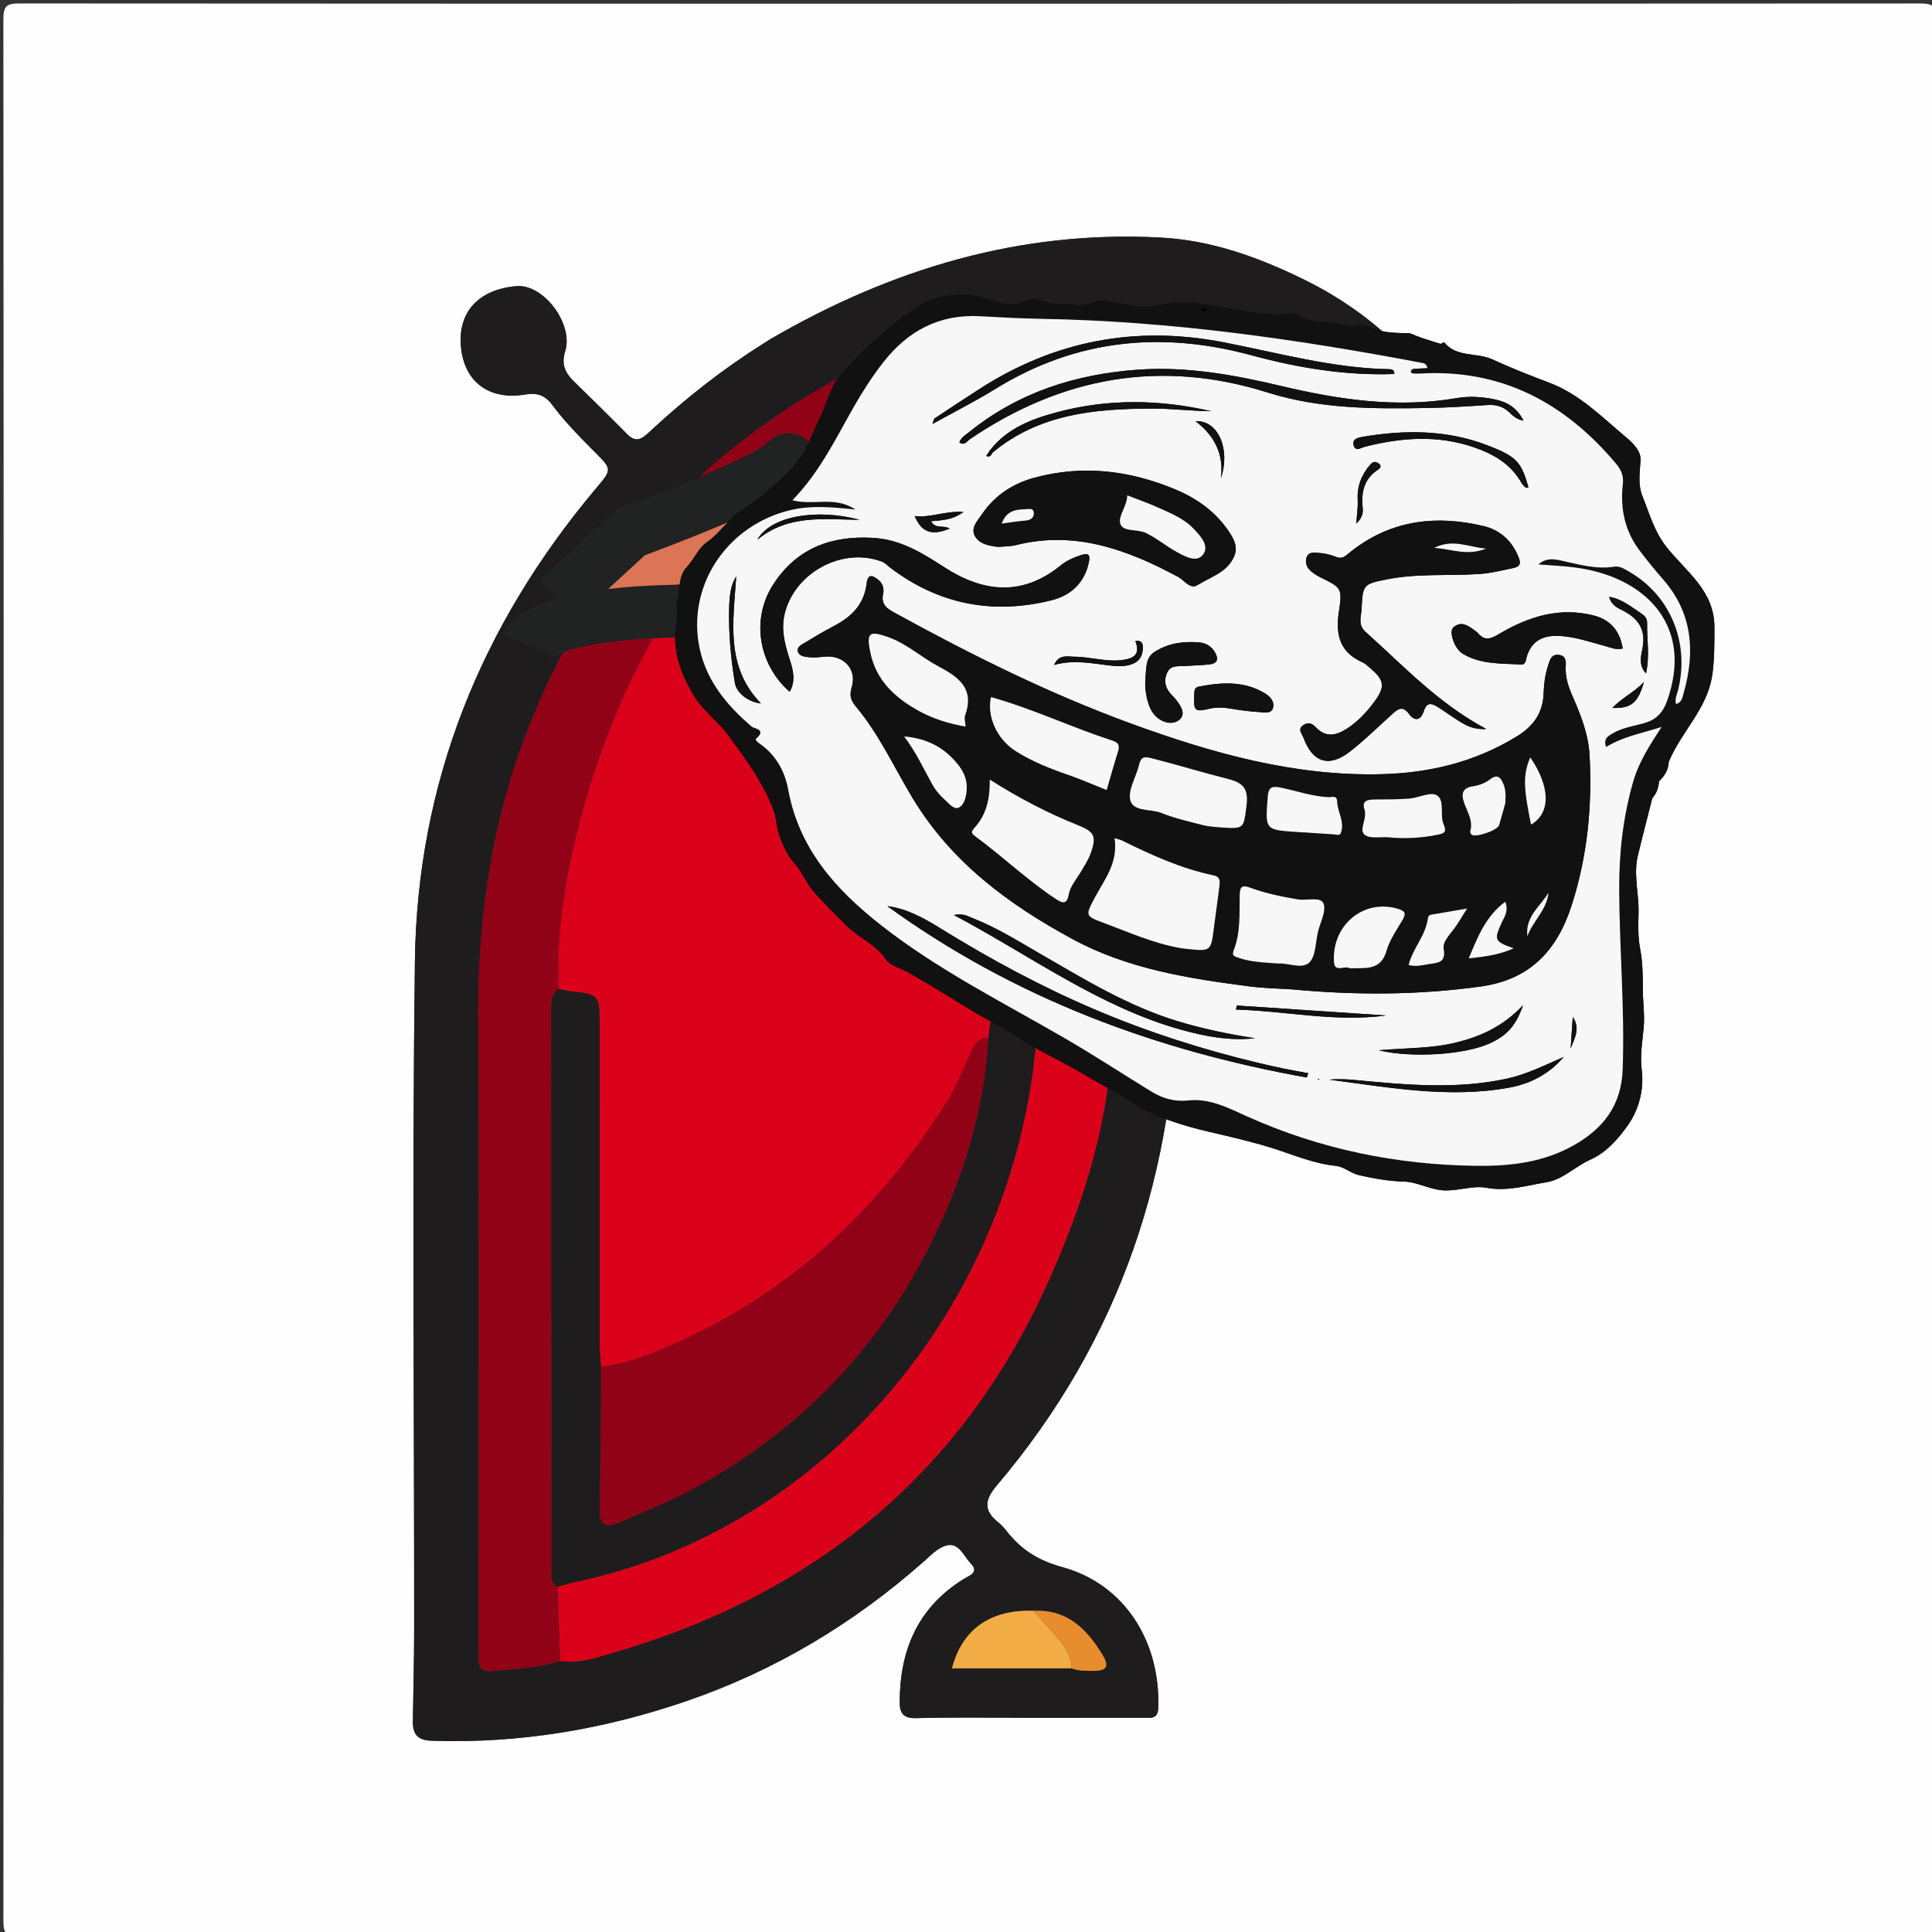<?xml version="1.0" encoding="utf-8"?>
<!-- Generator: Adobe Illustrator 16.0.0, SVG Export Plug-In . SVG Version: 6.00 Build 0)  -->
<!DOCTYPE svg PUBLIC "-//W3C//DTD SVG 1.1//EN" "http://www.w3.org/Graphics/SVG/1.1/DTD/svg11.dtd">
<svg version="1.1" id="Layer_1" xmlns="http://www.w3.org/2000/svg" xmlns:xlink="http://www.w3.org/1999/xlink" x="0px" y="0px"
	 width="512px" height="512px" viewBox="0 0 512 512" enable-background="new 0 0 512 512" xml:space="preserve">
<rect x="0" y="0" width="512" height="512" fill="#333333" stroke="none"/>
<g>
	<path fill="#FEFEFE" d="M257.014,513c-83.979,0-167.959-0.021-251.938,0.085c-3.261,0.004-4.18-0.434-4.178-4.009
		C1.015,341.117,1.017,173.158,0.893,5.199C0.89,1.455,1.83,0.912,5.299,0.914C173.091,1.013,340.884,1.012,508.676,0.92
		c3.403-0.002,4.439,0.443,4.438,4.254c-0.13,167.959-0.127,335.918-0.013,503.877c0.003,3.526-0.836,4.042-4.149,4.037
		C424.972,512.977,340.992,513,257.014,513z M272.777,455.225c10.164,0,20.33,0.003,30.494-0.002
		c1.809-0.001,3.567,0.366,3.672-2.58c0.619-17.766-9.043-32.849-25.389-37.327c-6.031-1.652-10.49-4.304-14.242-8.88
		c-0.843-1.026-1.668-2.114-2.695-2.933c-3.961-3.146-3.785-5.918-0.463-9.834c32.728-38.576,47.753-83.573,47.833-133.841
		c0.006-3.903,1.598-6.3,5.249-6.509c6.315-0.361,11.83-3.308,17.271-5.678c18.364-8,31.744-21.559,40.445-39.629
		c3.771-7.836,6.041-16.197,7.78-24.669c0.521-2.546,1.435-3.281,3.883-3.166c3.823,0.18,7.667-0.072,11.493,0.084
		c2.997,0.123,4.107-1.037,4.16-4.061c0.289-16.634-1.425-32.987-7.961-48.409c-10.039-23.688-25.363-42.393-49.22-53.944
		c-12.065-5.843-24.119-10.162-37.438-10.882c-37.188-2.012-71.211,8.229-103.104,26.689c-0.718,0.415-1.407,0.881-2.11,1.321
		c-10.753,6.744-20.693,14.544-29.987,23.172c-1.914,1.776-3.623,3.576-6.235,0.927c-4.672-4.738-9.417-9.404-14.181-14.051
		c-2.311-2.255-3.327-4.517-2.249-7.97c2.242-7.175-5.72-17.817-12.889-17.221c-9.791,0.814-15.646,6.624-14.728,16.159
		c0.892,9.262,7.519,14.193,17.129,12.541c2.976-0.512,5.174,0.242,6.942,2.622c3.388,4.56,7.364,8.593,11.363,12.604
		c4.739,4.752,4.589,4.628,0.157,9.907c-30.366,36.172-47.201,77.825-47.803,125.096c-0.751,58.979-0.167,117.974-0.196,176.961
		c-0.004,8.156-0.228,16.313-0.337,24.468c-0.045,3.351,1.161,4.986,4.98,5.117c23.227,0.794,45.734-3.015,67.604-10.532
		c23.396-8.043,44.26-20.553,62.79-36.951c1.492-1.321,2.932-2.819,4.661-3.73c4.414-2.325,5.693,2.051,7.767,4.183
		c2.412,2.479-0.377,3.267-1.962,4.255c-12.037,7.507-16.794,18.778-16.832,32.495c-0.008,2.892,0.871,4.389,4.355,4.295
		C252.777,455.05,262.779,455.225,272.777,455.225z"/>
	<path fill="#1E1C1D" d="M272.777,455.225c-9.998,0-20-0.175-29.991,0.097c-3.484,0.094-4.363-1.403-4.355-4.295
		c0.038-13.717,4.795-24.988,16.832-32.495c1.584-0.988,4.375-1.776,1.963-4.255c-2.075-2.132-3.354-6.508-7.768-4.183
		c-1.729,0.911-3.169,2.409-4.661,3.73c-18.53,16.398-39.394,28.908-62.79,36.951c-21.87,7.519-44.377,11.326-67.604,10.532
		c-3.819-0.131-5.025-1.768-4.98-5.117c0.109-8.155,0.333-16.312,0.337-24.468c0.029-58.986-0.555-117.981,0.196-176.961
		c0.602-47.271,17.438-88.924,47.803-125.096c4.432-5.279,4.582-5.155-0.157-9.907c-4-4.011-7.976-8.044-11.363-12.604
		c-1.768-2.38-3.967-3.134-6.942-2.622c-9.61,1.652-16.237-3.279-17.129-12.541c-0.918-9.535,4.937-15.345,14.728-16.159
		c7.169-0.597,15.131,10.046,12.889,17.221c-1.079,3.453-0.063,5.715,2.249,7.97c4.763,4.646,9.509,9.313,14.181,14.051
		c2.612,2.649,4.321,0.85,6.235-0.927c9.294-8.628,19.234-16.428,29.987-23.172c0.703-0.44,1.393-0.906,2.11-1.321
		c31.892-18.46,65.917-28.701,103.104-26.689c13.319,0.72,25.373,5.039,37.438,10.882c23.855,11.552,39.182,30.257,49.22,53.944
		c6.536,15.422,8.25,31.775,7.962,48.409c-0.054,3.023-1.164,4.184-4.161,4.061c-3.826-0.156-7.67,0.096-11.493-0.084
		c-2.448-0.115-3.361,0.62-3.883,3.166c-1.739,8.472-4.009,16.833-7.78,24.669c-8.701,18.07-22.081,31.629-40.445,39.629
		c-5.441,2.37-10.956,5.316-17.271,5.678c-3.651,0.209-5.243,2.605-5.249,6.509c-0.08,50.267-15.105,95.265-47.834,133.841
		c-3.321,3.916-3.497,6.688,0.464,9.834c1.026,0.817,1.854,1.905,2.694,2.933c3.752,4.576,8.213,7.228,14.242,8.88
		c16.346,4.479,26.01,19.563,25.39,37.327c-0.104,2.946-1.863,2.579-3.673,2.58C293.107,455.228,282.941,455.225,272.777,455.225z
		 M284.029,442.141c1.912,0.76,3.916,0.632,5.912,0.646c3.479,0.027,4.02-1.305,2.246-4.229
		c-4.188-6.901-9.375-12.111-18.224-11.683c-11.493-0.438-19.043,4.936-21.69,15.264
		C262.825,442.141,273.428,442.141,284.029,442.141z M361.324,194.08c3.814-4.841,3.845-10.741,4.629-16.438
		c0.322-2.336-0.854-2.766-2.863-2.757c-17.707,0.074-35.418-0.583-53.12,0.326c-3.349-1.063-2.923,1.233-2.927,3.237
		c-0.034,17.825,0.057,35.652-0.24,53.473c-0.071,4.338,1.779,4.666,5.043,3.982C335.87,230.872,352.476,217.064,361.324,194.08z
		 M307.269,82.051c-0.12,6.976-0.341,13.951-0.344,20.927c-0.009,18.293,0.06,36.586,0.157,54.878
		c0.01,1.732-1.011,4.192,2.489,4.119c16.448-0.345,32.909,0.566,49.351-0.51c5.479,0.107,10.954,0.278,16.433,0.31
		c8.952,0.052,8.952,0.015,7.727-8.938c-5.008-36.535-36.322-67.329-72.818-71.569C309.233,81.147,307.914,80.473,307.269,82.051z
		 M294.581,84.791c0.551-5.132-3.313-3.718-5.713-3.492c-24.714,2.321-48.39,8.285-70.088,20.778
		c-36.584,21.065-63.025,51.002-78.59,90.344c-9.735,24.607-13.587,50.194-13.446,76.632c0.294,55.303,0.089,110.606,0.09,165.909
		c0,1.499,0.071,3,0.017,4.496c-0.088,2.395,0.628,3.615,3.403,3.384c6.112-0.511,12.243-0.765,18.146-2.66
		c4.884,0.745,9.356-0.795,13.973-2.137c54.138-15.741,93.63-48.363,116.359-100.46c8.916-20.435,15.615-41.696,15.85-63.97
		c0.643-61.106,0.209-122.224,0.189-183.337C294.77,88.449,294.646,86.62,294.581,84.791z"/>
	<path fill="#DB0019" d="M294.581,84.791c0.065,1.829,0.188,3.658,0.188,5.487c0.02,61.113,0.453,122.23-0.189,183.337
		c-0.232,22.273-6.934,43.535-15.85,63.97c-22.729,52.097-62.222,84.719-116.359,100.46c-4.616,1.342-9.088,2.882-13.973,2.137
		c-0.195-6.558-0.391-13.114-0.585-19.674c1.434-0.399,2.849-0.888,4.303-1.189c70.158-14.636,120.09-79.383,122.916-150.629
		c0.237-5.992-0.892-6.967-6.755-6.783c-3.228,0.101-4.935,1.617-5.326,4.742c-0.354,2.805-0.684,5.611-1.021,8.416
		c-3.039-0.207-3.807,2.24-4.812,4.261c-1.996,4.013-3.474,8.333-5.837,12.104c-17.625,28.131-40.701,50.305-71.227,64.103
		c-6.646,3.004-13.417,5.821-20.785,6.668c-0.129-1.99-0.37-3.979-0.371-5.97c-0.017-28.164,0.018-56.326-0.003-84.487
		c-0.006-8.241-0.069-8.229-7.949-9.052c-0.983-0.103-1.943-0.436-2.914-0.661c-0.525-12.735,1.12-25.259,3.975-37.62
		c14.667-63.513,51.515-108.027,112.792-131.672C274.471,89.006,284.574,87.14,294.581,84.791z M259.125,163.441
		c0.009-8.155-5.288-13.609-13.179-13.567c-7.594,0.04-12.976,5.502-13.061,13.257c-0.086,7.857,5.547,13.896,13.044,13.98
		C253.649,177.199,259.116,171.537,259.125,163.441z"/>
	<path fill="#910217" d="M147.813,420.508c0.195,6.56,0.39,13.116,0.585,19.674c-5.902,1.896-12.034,2.149-18.146,2.66
		c-2.774,0.231-3.491-0.989-3.403-3.384c0.055-1.496-0.017-2.997-0.017-4.496c-0.001-55.303,0.204-110.606-0.09-165.909
		c-0.141-26.438,3.711-52.024,13.446-76.632c15.565-39.342,42.006-69.278,78.59-90.344c21.699-12.493,45.375-18.457,70.088-20.778
		c2.399-0.226,6.264-1.64,5.713,3.492c-10.007,2.349-20.11,4.215-29.782,7.946c-61.277,23.645-98.125,68.159-112.792,131.672
		c-2.854,12.361-4.5,24.885-3.975,37.62c-1.982,1.516-1.949,3.656-1.947,5.867c0.044,49.248,0.061,98.498,0.088,147.745
		C146.174,417.438,145.793,419.384,147.813,420.508z"/>
	<path fill="#F2AC46" d="M358.922,161.465c-16.44,1.076-32.902,0.165-49.351,0.51c-3.5,0.073-2.479-2.387-2.489-4.119
		c-0.099-18.292-0.166-36.585-0.157-54.878c0.003-6.976,0.224-13.951,0.344-20.927c1.956,0.886,3.999,1.62,5.854,2.684
		c11.271,6.469,20.35,15.413,27.845,25.869C351.836,125.768,358.372,142.593,358.922,161.465z"/>
	<path fill="#F2AC46" d="M361.324,194.08c-8.85,22.984-25.454,36.792-49.479,41.823c-3.264,0.684-5.114,0.355-5.043-3.982
		c0.297-17.82,0.206-35.647,0.24-53.473c0.004-2.004-0.422-4.301,2.928-3.237c0.612,0.532,1.14,1.312,1.851,1.562
		C328.31,182.576,344.819,188.323,361.324,194.08z"/>
	<path fill="#E88D2E" d="M358.922,161.465c-0.55-18.872-7.086-35.697-17.956-50.861c-7.495-10.456-16.574-19.4-27.845-25.869
		c-1.854-1.063-3.896-1.798-5.854-2.684c0.646-1.578,1.966-0.903,2.993-0.784c36.496,4.24,67.812,35.034,72.818,71.569
		c1.227,8.953,1.227,8.99-7.728,8.938C369.876,161.743,364.399,161.572,358.922,161.465z"/>
	<path fill="#E88D2E" d="M361.324,194.08c-16.505-5.757-33.016-11.504-49.504-17.308c-0.711-0.25-1.237-1.029-1.851-1.562
		c17.701-0.909,35.412-0.252,53.119-0.326c2.01-0.009,3.187,0.421,2.863,2.757C365.169,183.339,365.14,189.239,361.324,194.08z"/>
	<path fill="#F2AC46" d="M284.029,442.141c-10.603,0-21.204,0-31.754,0c2.647-10.328,10.198-15.7,21.691-15.264
		c1.284,1.48,2.54,2.987,3.857,4.438C280.688,434.472,283.822,437.464,284.029,442.141z"/>
	<path fill="#E88D2E" d="M284.029,442.141c-0.207-4.677-3.342-7.669-6.206-10.825c-1.317-1.45-2.573-2.957-3.857-4.438
		c8.849-0.43,14.033,4.78,18.222,11.683c1.773,2.924,1.234,4.256-2.246,4.229C287.945,442.771,285.941,442.899,284.029,442.141z"/>
	<path fill="#1E1C1D" d="M147.813,420.508c-2.02-1.124-1.639-3.068-1.64-4.865c-0.027-49.248-0.044-98.496-0.088-147.746
		c-0.002-2.211-0.035-4.352,1.947-5.867c0.971,0.228,1.93,0.561,2.914,0.662c7.88,0.822,7.943,0.811,7.949,9.052
		c0.021,28.161-0.013,56.323,0.003,84.487c0.001,1.988,0.242,3.979,0.371,5.97c-0.09,12.641-0.051,25.284-0.338,37.922
		c-0.103,4.543,1.98,4.73,5.183,3.336c6.517-2.838,13.188-5.42,19.418-8.804c27.758-15.069,48.95-36.602,63.087-64.973
		c8.592-17.242,14.225-35.283,15.311-54.617c0.34-2.805,0.67-5.611,1.021-8.416c0.393-3.125,2.1-4.643,5.326-4.742
		c5.863-0.184,6.992,0.791,6.755,6.783c-2.826,71.246-52.758,135.993-122.916,150.629
		C150.662,419.62,149.247,420.107,147.813,420.508z"/>
	<path fill="#910217" d="M261.93,275.064c-1.086,19.332-6.718,37.373-15.311,54.617c-14.137,28.37-35.329,49.901-63.087,64.973
		c-6.23,3.383-12.901,5.965-19.418,8.803c-3.203,1.396-5.286,1.207-5.183-3.336c0.287-12.637,0.248-25.281,0.338-37.922
		c7.369-0.848,14.139-3.664,20.785-6.668c30.526-13.797,53.602-35.971,71.227-64.102c2.363-3.772,3.841-8.094,5.837-12.105
		C258.123,277.305,258.891,274.857,261.93,275.064z"/>
	<path fill="#1E1C1D" d="M259.125,163.441c-0.009,8.096-5.476,13.758-13.195,13.67c-7.498-0.085-13.13-6.123-13.044-13.98
		c0.085-7.755,5.467-13.217,13.061-13.257C253.837,149.832,259.134,155.286,259.125,163.441z"/>
</g>
<path fill="#DB7556" stroke="#212222" stroke-width="14" stroke-miterlimit="10" d="M147.784,158.895l19.363-17.819
	c0,0,36.626-13.368,41.089-18.802s5.358,38.936-30.013,39.712s-38.598,8.817-38.598,8.817"/>
<g>
	<path fill-rule="evenodd" clip-rule="evenodd" d="M439.661,207.043l-0.005,0.005c1.455-1.41,2.51-3.03,2.576-5.163l0.011-0.01
		c3.253-7.885,10.099-13.938,11.475-22.717c0.666-4.249,0.608-8.64,0.614-12.967c0.014-9.708-7.638-14.787-12.752-21.293
		c-3.172-4.034-4.435-8.709-6.272-13.28c-1.354-3.367-0.702-6.447-0.548-9.764c0.106-2.271-1.951-4.374-3.604-5.761
		c-6.446-5.413-12.502-11.604-20.481-14.623c-5.135-1.943-10.385-4.018-15.238-6.243c-4.187-1.918-9.499-0.402-12.723-4.54
		c-0.046-0.057-0.592,0.294-0.905,0.456l-0.003,0.002c-2.228-0.714-4.493-1.327-6.659-2.201c-0.683-0.275-1.299-0.644-2.05-0.648
		c-3.894-0.023-7.711-0.206-11.346-2.047c-1.032-0.523-2.754,0.527-3.955,0.164c-4.722-1.426-9.939-0.331-14.398-2.999
		c-0.398-0.238-0.973-0.316-1.445-0.265c-10.387,1.145-20.238-3.535-30.567-2.855c-3.6,0.236-7.063,1.673-10.81,0.926
		c-2.648-0.527-5.267-1.226-8.001-1.474c-2.492-0.226-4.512,1.437-6.89,1.164c-3.302-0.379-6.717,0.084-9.887-1.297
		c-2.556-1.112-4.612,1.06-7.119,1.12c-4.454,0.105-8.169-2.452-12.485-2.578c-5.282-0.154-9.71,0.587-14.493,4.076
		c-7.005,5.11-13.329,10.739-18.972,17.234c-2.793,3.215-3.621,7.629-5.489,11.431c-2.144,4.363-3.645,9.211-6.995,12.694
		c-4.022,4.182-8.365,8.279-13.226,11.31c-3.892,2.426-6.127,6.347-9.771,8.867c-2.254,1.56-3.258,4.441-5.211,6.48
		c-2.26,2.359-1.845,5.926-2.481,8.938c-0.356,1.688,0.17,3.801-0.2,5.617c-1.508,7.384,1.19,14.056,4.679,19.779
		c2.301,3.773,6.455,6.745,9.184,10.533c4.544,6.309,9.299,12.561,11.943,20.057c0.685,1.941,0.594,4.093,1.323,6.121
		c1.027,2.855,2.119,5.372,4.251,7.744c1.956,2.172,3.021,5.197,5.151,7.545c2.823,3.109,5.714,6.071,8.724,8.992
		c3.148,3.057,7.414,4.642,9.929,8.378c1.447,2.15,4.063,2.556,6.036,3.677c5.718,3.25,11.321,6.713,16.918,10.149
		c3.907,2.403,8.056,4.318,11.904,6.887c5.939,3.961,12.579,6.806,18.685,10.531c3.704,2.261,7.619,4.138,11.232,6.507
		c6.512,4.27,13.623,6.475,21.124,8.235c5.687,1.332,11.444,2.625,17.056,4.415c5.46,1.74,10.756,4.043,16.581,4.615
		c2.073,0.205,3.953,1.979,6.051,2.452c3.899,0.878,7.836,1.604,11.886,1.703c3.748,0.092,7.066,2.282,11.004,2.349
		c3.715,0.062,7.488-1.337,10.836-0.711c5.6,1.05,10.642-0.595,15.874-1.436c4.489-0.722,7.728-4.247,11.793-6.046
		c4.232-1.875,7.482-5.65,9.978-9.232c2.786-3.998,4.24-9.27,3.568-14.574c-0.484-3.818,0.203-7.513,0.535-11.278
		c0.293-3.316-0.244-6.72-0.236-10.113c0.009-3.483-0.05-7.207-0.703-10.566c-0.632-3.256-0.511-6.557-0.433-9.581
		c0.133-5.083-1.396-10.146-0.185-15.188c1.223-5.097,2.551-10.168,3.834-15.25l-0.01,0.009
		C439.051,210.261,439.503,208.714,439.661,207.043z"/>
	<path fill-rule="evenodd" clip-rule="evenodd" fill="#111111" d="M381.935,91.423c-0.043-0.094-0.085-0.187-0.127-0.279
		c0.313-0.161,0.859-0.513,0.905-0.456c3.224,4.138,8.536,2.622,12.723,4.54c4.854,2.225,10.104,4.299,15.238,6.243
		c7.979,3.019,14.035,9.209,20.481,14.623c1.653,1.387,3.711,3.49,3.604,5.761c-0.154,3.317-0.807,6.397,0.548,9.764
		c1.838,4.571,3.101,9.246,6.272,13.28c5.114,6.506,12.766,11.585,12.752,21.293c-0.006,4.327,0.052,8.718-0.614,12.967
		c-1.376,8.779-8.222,14.833-11.475,22.717c-0.046-0.094-0.093-0.188-0.138-0.282c0.043,0.098,0.085,0.195,0.127,0.292
		c-0.066,2.133-1.121,3.752-2.576,5.163c-0.045-0.094-0.091-0.189-0.135-0.284c0.048,0.093,0.094,0.186,0.14,0.278
		c-0.158,1.671-0.61,3.218-1.794,4.462c-0.044-0.095-0.087-0.188-0.133-0.282c0.049,0.091,0.095,0.183,0.142,0.273
		c-1.282,5.081-2.61,10.153-3.833,15.25c-1.211,5.043,0.317,10.106,0.185,15.188c-0.078,3.023-0.199,6.325,0.433,9.581
		c0.653,3.36,0.712,7.083,0.703,10.566c-0.008,3.394,0.529,6.797,0.236,10.113c-0.332,3.766-1.02,7.46-0.535,11.278
		c0.672,5.305-0.782,10.576-3.568,14.574c-2.495,3.582-5.745,7.357-9.978,9.232c-4.065,1.799-7.304,5.324-11.793,6.046
		c-5.232,0.841-10.274,2.485-15.874,1.436c-3.348-0.626-7.121,0.772-10.836,0.711c-3.938-0.066-7.256-2.257-11.004-2.349
		c-4.05-0.099-7.986-0.825-11.886-1.703c-2.098-0.473-3.978-2.247-6.051-2.452c-5.825-0.572-11.121-2.875-16.581-4.615
		c-5.611-1.79-11.369-3.083-17.056-4.415c-7.501-1.761-14.612-3.966-21.124-8.235c-3.613-2.369-7.528-4.246-11.232-6.507
		c-6.105-3.726-12.745-6.57-18.685-10.531c-3.849-2.568-7.997-4.483-11.904-6.887c-5.597-3.437-11.2-6.899-16.918-10.149
		c-1.973-1.121-4.588-1.527-6.036-3.677c-2.516-3.736-6.781-5.321-9.929-8.378c-3.01-2.921-5.901-5.883-8.724-8.992
		c-2.131-2.348-3.196-5.373-5.151-7.545c-2.132-2.372-3.224-4.889-4.251-7.744c-0.729-2.028-0.638-4.18-1.323-6.121
		c-2.645-7.497-7.399-13.749-11.943-20.057c-2.729-3.789-6.882-6.76-9.184-10.533c-3.489-5.723-6.187-12.395-4.679-19.779
		c0.371-1.816-0.156-3.93,0.2-5.617c0.636-3.012,0.221-6.579,2.481-8.938c1.953-2.039,2.957-4.92,5.211-6.48
		c3.644-2.52,5.879-6.441,9.771-8.867c4.86-3.031,9.203-7.127,13.226-11.31c3.35-3.483,4.851-8.331,6.995-12.694
		c1.868-3.801,2.696-8.216,5.489-11.431c5.644-6.495,11.967-12.124,18.972-17.234c4.782-3.489,9.21-4.23,14.493-4.076
		c4.316,0.125,8.031,2.683,12.485,2.578c2.507-0.06,4.563-2.232,7.119-1.12c3.17,1.382,6.585,0.918,9.887,1.297
		c2.378,0.273,4.397-1.39,6.89-1.164c2.734,0.248,5.353,0.946,8.001,1.474c3.746,0.748,7.21-0.689,10.81-0.926
		c10.329-0.68,20.181,4,30.567,2.855c0.473-0.052,1.047,0.026,1.445,0.265c4.459,2.667,9.677,1.573,14.398,2.999
		c1.201,0.363,2.923-0.687,3.955-0.164c3.635,1.841,7.452,2.023,11.346,2.047c0.751,0.004,1.367,0.373,2.05,0.648
		c2.166,0.874,4.432,1.487,6.659,2.201C381.848,91.237,381.892,91.33,381.935,91.423z M425.645,197.964
		c-0.825-2.124,0.471-2.89,1.81-3.663c2.638-1.521,5.633-1.879,8.474-2.724c2.979-0.886,4.746-2.707,5.836-5.744
		c7.056-19.679-5.231-31.94-21.771-35.038c-4.04-0.757-8.153-0.901-12.28-1.221c1.822-1.628,3.731-1.516,5.794-1.071
		c4.701,1.018,9.369,2.459,14.29,1.67c1.449-0.232,2.616,0.58,3.804,1.251c10.985,6.215,16.231,18.773,13.116,31.416
		c-0.299,1.208-0.936,2.359-0.566,3.718c1.562-0.322,1.723-1.806,2.026-2.864c3.159-11.004,2.346-21.275-5.478-30.205
		c-2.143-2.448-4.204-4.98-6.171-7.578c-3.911-5.167-5.196-11.126-4.464-17.526c0.252-2.204-0.326-3.759-1.717-5.419
		c-13.672-16.322-30.578-25.246-52.025-23.975c-0.616,0.036-1.239,0.021-1.854-0.024c-0.211-0.015-0.407-0.197-0.625-0.311
		c0.237-1.326,1.303-0.854,2.059-0.966c0.782-0.117,1.581-0.106,2.396-0.152c-0.21-0.93-0.692-1.236-1.354-1.361
		c-33.4-6.333-66.973-11.117-101.029-11.688c-5.448-0.091-10.896-0.414-16.338-0.696c-10.624-0.551-18.972,3.845-25.507,12.225
		c-2.862,3.671-5.379,7.568-7.703,11.628c-4.862,8.496-9.082,17.436-16.377,24.922c5.558,1.51,11.196-1.226,16.73,2.471
		c-6.35-0.696-11.865-1.16-17.389,0.177c-16.065,3.889-26.681,18.904-24.237,34.893c1.454,9.517,7.106,16.457,14.12,22.454
		c0.636,0.544,4.043,0.754,1.194,3.151c-0.495,0.417,0.651,1.17,1.227,1.585c4.074,2.94,6.364,7.152,7.248,11.967
		c2.896,15.753,12.646,26.496,24.455,35.796c15.145,11.929,32.289,20.471,48.818,30.064c7.729,4.486,15.228,9.382,22.843,14.077
		c3.037,1.871,6.252,2.835,9.895,2.429c5.688-0.635,10.638,1.994,15.586,4.222c19.421,8.738,39.804,12.869,60.954,13.107
		c8.955,0.099,17.812-0.952,25.876-5.587c7.634-4.387,12.373-10.484,12.718-19.915c0.579-15.855-0.835-31.647-0.924-47.478
		c-0.056-9.828,1.001-19.448,3.73-28.895c1.539-5.329,4.51-9.793,7.512-14.449C435.278,194.309,430.146,195.146,425.645,197.964z
		 M319.225,82.342c0.197,0.012,0.405-0.165,0.608-0.257c-0.308-0.12-0.609-0.294-0.927-0.337c-0.191-0.027-0.408,0.152-0.765,0.303
		C318.591,82.18,318.903,82.321,319.225,82.342z M312.628,81.581c-0.079-0.045-0.161-0.128-0.238-0.125
		c-0.075,0.003-0.147,0.097-0.22,0.15c0.079,0.046,0.16,0.091,0.24,0.137C312.482,81.689,312.556,81.635,312.628,81.581z
		 M398.861,314.592c0.085,0.007,0.176-0.04,0.263-0.065c-0.021-0.076-0.039-0.218-0.068-0.219c-0.086-0.009-0.175,0.039-0.263,0.064
		C398.814,314.449,398.832,314.588,398.861,314.592z"/>
	<path fill-rule="evenodd" clip-rule="evenodd" fill="#F7F7F7" d="M432.832,207.088c-2.729,9.447-3.786,19.067-3.73,28.895
		c0.089,15.83,1.503,31.622,0.924,47.478c-0.345,9.431-5.084,15.528-12.718,19.915c-8.064,4.635-16.921,5.686-25.876,5.587
		c-21.15-0.238-41.533-4.369-60.954-13.107c-4.948-2.228-9.897-4.856-15.586-4.222c-3.643,0.406-6.857-0.558-9.895-2.429
		c-7.615-4.695-15.114-9.591-22.843-14.077c-16.529-9.593-33.673-18.135-48.818-30.064c-11.809-9.3-21.559-20.043-24.455-35.796
		c-0.884-4.815-3.174-9.027-7.248-11.967c-0.576-0.415-1.722-1.169-1.227-1.585c2.849-2.397-0.559-2.607-1.194-3.151
		c-7.014-5.997-12.666-12.938-14.12-22.454c-2.444-15.988,8.172-31.003,24.237-34.893c5.524-1.337,11.039-0.873,17.389-0.177
		c-5.535-3.697-11.172-0.96-16.73-2.471c7.295-7.486,11.515-16.426,16.377-24.922c2.324-4.06,4.841-7.957,7.703-11.628
		c6.536-8.38,14.884-12.775,25.507-12.225c5.442,0.282,10.89,0.605,16.338,0.696c34.057,0.571,67.629,5.354,101.029,11.688
		c0.661,0.125,1.144,0.431,1.354,1.361c-0.814,0.046-1.613,0.035-2.396,0.152c-0.756,0.112-1.821-0.36-2.059,0.966
		c0.218,0.113,0.414,0.295,0.625,0.311c0.615,0.045,1.238,0.061,1.854,0.024c21.447-1.271,38.354,7.652,52.025,23.975
		c1.391,1.66,1.969,3.216,1.717,5.419c-0.732,6.4,0.553,12.359,4.464,17.526c1.967,2.598,4.028,5.13,6.171,7.578
		c7.823,8.93,8.637,19.201,5.478,30.205c-0.304,1.058-0.465,2.542-2.026,2.864c-0.369-1.358,0.268-2.509,0.566-3.718
		c3.115-12.642-2.131-25.201-13.116-31.416c-1.188-0.671-2.354-1.484-3.804-1.251c-4.921,0.79-9.589-0.652-14.29-1.67
		c-2.063-0.445-3.972-0.557-5.794,1.071c4.127,0.32,8.24,0.463,12.28,1.221c16.539,3.098,28.826,15.359,21.771,35.038
		c-1.09,3.037-2.857,4.858-5.836,5.744c-2.841,0.844-5.836,1.202-8.474,2.724c-1.339,0.773-2.635,1.54-1.81,3.663
		c4.501-2.818,9.634-3.655,14.699-5.325C437.342,197.295,434.371,201.76,432.832,207.088z M305.074,108.271
		c5.309-0.028,10.618,0.647,15.935,0.708c-13.723-3.164-27.477-3.372-41.149,0.333c-6.604,1.79-12.995,4.243-17.497,10.013
		c-0.331,0.495-0.661,0.991-0.991,1.485c0.92,0.457,1.309-0.166,1.66-0.862C275.363,109.671,290.092,108.35,305.074,108.271z
		 M392.414,261.431c13.266-1.844,20.373-9.737,24.22-21.906c4.054-12.823,5.348-25.978,4.615-39.386
		c-0.304-5.562-2.298-10.582-4.473-15.544c-1.127-2.574-2.024-5.138-1.84-8.021c0.092-1.438-0.01-2.871-1.936-3.03
		c-1.836-0.151-2.205,1.218-2.657,2.576c-0.809,2.427-1.185,4.948-1.258,7.471c-0.154,5.32-2.66,8.823-7.087,11.548
		c-11.153,6.867-23.281,9.736-36.106,10.039c-22.935,0.541-44.6-5.565-65.889-13.323c-21.679-7.9-42.324-18.163-62.578-29.273
		c-2.209-1.211-4.065-2.215-3.377-5.322c0.263-1.19-0.102-2.601-1.134-3.468c-1.382-1.16-2.916-2.089-3.257,0.871
		c-0.655,5.673-4.184,8.921-8.843,11.339c-2.536,1.316-4.999,2.784-7.437,4.282c-0.887,0.545-2.263,1.114-1.929,2.388
		c0.311,1.184,1.777,1.367,2.827,1.482c1.452,0.159,2.951-0.007,4.42-0.144c4.883-0.456,8.504,3.396,7.024,8.14
		c-0.756,2.424-0.096,3.65,1.246,5.262c6.139,7.369,10.079,16.18,15.036,24.327c10.269,16.876,25.367,27.98,42.183,37.101
		c14.738,7.991,30.871,10.472,47.103,12.579c3.677,0.479,7.409,0.528,11.115,0.776C359.09,263.75,375.712,263.752,392.414,261.431z
		 M361.873,167.439c-2.091-1.872-1.156-3.951-1.053-5.955c0.339-6.592,0.385-6.683,6.748-7.956
		c8.083-1.616,16.312-0.872,24.464-1.41c2.987-0.197,5.86-0.933,8.773-1.524c2.394-0.484,2.259-1.525,1.426-3.426
		c-1.813-4.143-4.957-6.775-9.069-7.754c-13.053-3.105-25.318-1.485-36.042,7.477c-1.111,0.929-1.871,1.21-3.242,0.632
		c-1.454-0.612-3.094-0.923-4.674-1.015c-0.998-0.059-2.438-0.243-2.915,1.103c-0.506,1.423-0.027,2.778,1.113,3.744
		c0.751,0.637,1.6,1.189,2.48,1.625c5.521,2.734,5.933,2.784,4.951,9.067c-0.98,6.275,0.289,10.858,6.27,13.473
		c0.662,0.291,1.216,0.861,1.791,1.338c4.112,3.408,4.305,5.131,1.16,9.332c-1.975,2.64-4.195,5.004-6.944,6.805
		c-2.83,1.855-5.619,2.65-8.362-0.208c-0.877-0.914-1.851-1.575-3.271-0.672c-1.763,1.12-0.431,2.319-0.097,3.247
		c2.41,6.688,6.756,8.146,12.301,3.859c3.943-3.047,7.515-6.601,11.231-9.951c1.484-1.338,2.785-2.398,4.466-0.1
		c1.616,2.21,3.199,1.646,3.976-0.797c0.767-2.42,2.123-1.966,3.61-1.047c1.796,1.109,3.496,2.382,5.283,3.505
		c2.037,1.28,4.092,2.593,7.622,2.358C381.072,186.365,371.875,176.4,361.873,167.439z M269.237,144.455
		c15.64-3.923,29.517,1.177,43.017,8.449c1.641,0.883,3.143,3.381,5.122,2.128c3.493-2.211,7.958-3.333,9.753-7.77
		c0.909-2.247-0.036-4.209-1.23-6.044c-3.545-5.451-8.535-9.044-14.373-11.492c-12.127-5.084-24.562-6.601-37.397-3.124
		c-5.709,1.546-10.445,4.646-13.857,9.612c-1.157,1.686-3.044,3.646-1.972,5.733c1.134,2.205,3.733,2.696,6.206,2.984
		C266.042,144.788,267.692,144.843,269.237,144.455z M209.112,174.231c-1.262-3.901-2.17-7.77-1.096-11.88
		c2.83-10.835,15.479-17.472,25.802-13.483c0.767,0.298,1.375,1.015,2.06,1.534c12.901,9.809,27.273,12.544,42.786,8.677
		c4.87-1.214,8.617-4.376,9.837-9.822c0.432-1.923,0.3-2.92-2.078-2.126c-1.918,0.639-3.749,1.427-5.289,2.681
		c-10.225,8.323-20.59,7.187-30.912,0.496c-5.781-3.749-11.516-7.297-18.627-7.752c-11.044-0.704-20.347,2.573-26.659,12.301
		c-5.928,9.136-3.993,21.151,4.339,28.484C211.043,180.227,210.065,177.173,209.112,174.231z M396.053,105.83
		c-3.29-0.671-6.686-0.9-9.982-0.332c-15.724,2.711-31.113,0.451-46.357-3.162c-12.592-2.985-25.212-5.297-38.202-4.361
		c-16.386,1.183-31.554,5.946-44.657,16.52c-0.946,0.765-2.1,1.362-2.617,2.732c1.32,0.997,2.045-0.34,2.792-0.846
		c24.482-16.607,50.765-21.236,78.926-12.361c13.856,4.367,28.045,4.343,42.284,4.101c5.317-0.089,10.634-0.436,15.944-0.783
		c2.229-0.146,4.121,0.333,5.773,1.91c0.939,0.895,1.887,1.874,3.783,2.226C401.938,107.895,399.209,106.474,396.053,105.83z
		 M422.421,163.134c-9.084-2.349-17.395,0.265-25.164,4.888c-2.258,1.342-3.811,1.891-5.597-0.256
		c-0.158-0.188-0.373-0.333-0.573-0.478c-1.826-1.326-3.72-2.958-5.943-0.993c-1.253,1.111,0.313,5.603,2.418,6.893
		c4.78,2.933,10.215,2.596,15.495,2.913c1.38,0.083,1.284-1.294,1.576-2.195c1.28-3.933,4.024-5.45,7.957-5.396
		c4.411,0.062,8.488,1.561,12.664,2.658c1.524,0.4,3,1.146,4.784,0.699C429.312,167.233,426.781,164.261,422.421,163.134z
		 M346.314,285.545c0.125-0.38,0.251-0.761,0.376-1.142c-2.156-0.4-4.319-0.768-6.467-1.211c-2.302-0.475-4.595-0.99-6.882-1.539
		c-14.785-3.549-29.194-8.147-43.258-14.146c-14.205-6.056-27.69-13.338-40.809-21.451c-4.395-2.717-8.886-5.259-14.129-5.927
		C268.651,264.413,306.165,278.375,346.314,285.545z M263.753,103.083c21.42-13.229,44.064-15.396,67.942-8.925
		c12.335,3.343,24.927,5.42,37.803,4.962c0.055-0.989-0.466-1.264-1.298-1.277c-14.976-0.256-29.375-4.312-43.934-7.133
		c-23.251-4.506-44.745-0.47-64.745,12.41c-3.976,2.559-7.917,5.173-11.862,7.782c-0.149,0.1-0.163,0.412-0.543,1.46
		C253.049,109.069,258.535,106.304,263.753,103.083z M304.33,186.421c0.638,1.994,1.736,3.631,3.621,4.569
		c1.688,0.84,3.646,0.784,4.842-0.475c1.261-1.332,0.352-3.072-0.663-4.44c-0.371-0.5-0.729-1.028-1.179-1.447
		c-1.926-1.793-2.791-3.944-1.61-6.437c0.981-2.074,3.107-1.544,4.867-1.688c2.089-0.172,4.192-0.193,6.275-0.425
		c2.314-0.258,2.498-1.572,1.389-3.376c-0.929-1.511-2.429-2.307-4-2.447c-4.097-0.364-8.063,0.14-11.735,2.394
		c-2.49,1.529-2.325,3.938-2.575,7.007C303.377,181.49,303.553,183.986,304.33,186.421z M313.035,272.892
		c6.379,1.771,12.871,3.002,19.57,2.254c-6.96-1.068-13.822-2.487-20.563-4.533c-13.021-3.956-24.571-11.007-36.264-17.769
		c-5.898-3.412-11.688-7.056-18.056-9.536c-1.183-0.461-2.326-1.311-4.93-0.819C273.291,253.381,291.351,266.867,313.035,272.892z
		 M320.437,187.825c1.938-0.463,3.917-0.346,5.902-0.005c2.438,0.419,4.903,0.735,7.369,0.88c1.271,0.074,3.129,0.561,3.625-1.034
		c0.54-1.734-0.765-3.135-2.209-3.989c-5.488-3.242-11.36-2.875-17.306-1.741c-1.649,0.314-1.22,1.612-1.351,2.537
		C316.315,188.432,316.731,188.711,320.437,187.825z M399.185,285.892c-13.315,2.851-26.636,1.611-39.964,0.33
		c-2.322-0.224-4.657-0.318-7.004-0.106c15.786,2.038,31.532,5.013,47.543,2.153c5.754-1.027,10.733-3.597,14.638-8.15
		C409.351,282.311,404.516,284.75,399.185,285.892z M394.122,117.991c-10.701-4.107-21.772-4.113-32.914-2.246
		c-1.093,0.183-2.873,0.485-2.512,2.136c0.424,1.942,2.007,0.763,3.048,0.5c9.643-2.439,19.26-3.153,28.848,0.151
		c5.146,1.773,9.723,4.349,12.57,9.362c0.297,0.524,0.763,0.962,1.208,1.375c0.104,0.096,0.45-0.079,0.683-0.128
		C403.15,122.421,402,121.015,394.122,117.991z M385.756,276.312c-6.543,1.597-13.206,1.373-20.389,2.032
		c8.917,2.102,22.79,1.162,29.355-1.806c4.57-2.064,7.019-4.684,8.895-10.153C398.265,272.094,392.321,274.707,385.756,276.312z
		 M195.101,152.756c-1.534,2.475-1.769,5.296-1.852,8.067c-0.205,6.765,0.407,13.486,1.499,20.152
		c0.439,2.686,3.641,5.117,6.921,5.442C192.157,176.716,194.34,164.632,195.101,152.756z M367.308,269.112
		c-13.181-0.879-26.36-1.758-39.54-2.637c-0.07,0.357-0.141,0.713-0.211,1.069C340.815,267.921,353.921,270.926,367.308,269.112z
		 M297.526,174.901c-4.374,0.598-8.575-0.859-12.878-0.865c-1.771-0.002-3.961-0.729-5.321,2.179
		c5.268-1.463,10.076-0.391,14.919,0.164c2.068,0.237,4.183,0.333,6.194-0.563c1.697-0.756,2.324-2.207,2.424-3.929
		c0.069-1.224-0.204-2.318-1.992-1.988C302.256,173.317,300.572,174.486,297.526,174.901z M200.708,143.03
		c8.204-6.79,17.765-5.36,27.109-5.274C216.691,134.761,204.357,136.583,200.708,143.03z M436.498,165.053
		c0.024-1.406-0.879-2.03-1.79-2.637c-2.526-1.68-4.912-3.68-8.254-4.249c0.564,2.264,2.274,2.94,3.733,3.693
		c4.065,2.101,6.042,5.08,5.092,9.949c-0.406,2.084-1.085,4.466,0.931,6.648C437.235,173.83,436.425,169.436,436.498,165.053z
		 M316.835,111.623c5.201,3.972,7.473,8.851,6.738,15.048C326.124,119.104,322.859,111.322,316.835,111.623z M246.741,138.127
		c2.818-0.277,5.612-0.247,8.594-2.458c-4.873-0.308-8.76,1.604-12.931,1.092c1.806,4.309,4.482,5.287,9.241,3.331
		C250.052,139.028,247.881,140.356,246.741,138.127z M361.129,134.681c-0.426-3.913,0.193-7.509,3.721-9.979
		c0.521-0.364,1.729-1.026,0.415-1.94c-0.822-0.573-1.447-0.418-2.189,0.445c-2.305,2.682-3.454,5.661-3.272,9.274
		c0.104,2.079-0.236,4.183-0.375,6.275C360.673,137.576,361.309,136.328,361.129,134.681z M427.271,187.602
		c4.954,0.188,6.824-1.302,8.372-6.843C433.173,183.392,429.889,184.913,427.271,187.602z M416.24,277.832
		c1.063-2.703,2.622-5.345,0.555-8.316C416.611,272.287,416.426,275.059,416.24,277.832z M349.269,285.936
		c0.09-0.02,0.181-0.062,0.268-0.05c0.029,0.004,0.041,0.139,0.061,0.214c-0.089,0.021-0.179,0.043-0.269,0.064
		C349.308,286.087,349.288,286.013,349.269,285.936z"/>
	<path fill-rule="evenodd" clip-rule="evenodd" d="M318.142,82.051c0.449,0.129,0.762,0.271,1.083,0.291
		c0.197,0.012,0.405-0.165,0.608-0.257c-0.308-0.12-0.609-0.294-0.927-0.337C318.715,81.72,318.498,81.9,318.142,82.051z"/>
	<path fill-rule="evenodd" clip-rule="evenodd" d="M312.41,81.743c0.072-0.054,0.146-0.108,0.218-0.163
		c-0.079-0.045-0.161-0.128-0.238-0.125c-0.075,0.003-0.147,0.097-0.22,0.15C312.249,81.652,312.33,81.697,312.41,81.743z"/>
	<path fill-rule="evenodd" clip-rule="evenodd" d="M398.793,314.372c0.021,0.077,0.039,0.216,0.068,0.22
		c0.085,0.007,0.176-0.04,0.263-0.065c-0.021-0.076-0.039-0.218-0.068-0.219C398.97,314.299,398.881,314.347,398.793,314.372z"/>
	<path fill-rule="evenodd" clip-rule="evenodd" d="M381.805,91.146c0.043,0.092,0.087,0.185,0.13,0.277
		c-0.043-0.094-0.085-0.187-0.127-0.279L381.805,91.146z"/>
	<path fill-rule="evenodd" clip-rule="evenodd" d="M442.243,201.876c-0.046-0.094-0.093-0.188-0.138-0.282
		c0.043,0.098,0.085,0.195,0.127,0.292L442.243,201.876z"/>
	<path fill-rule="evenodd" clip-rule="evenodd" d="M439.656,207.048c-0.045-0.094-0.091-0.189-0.135-0.284
		c0.048,0.093,0.094,0.186,0.14,0.278L439.656,207.048z"/>
	<path fill-rule="evenodd" clip-rule="evenodd" d="M437.867,211.505c-0.044-0.095-0.087-0.188-0.133-0.282
		c0.049,0.091,0.095,0.183,0.142,0.273C437.877,211.496,437.867,211.505,437.867,211.505z"/>
	<path fill-rule="evenodd" clip-rule="evenodd" fill="#111111" d="M331.287,261.419c-16.231-2.107-32.364-4.588-47.103-12.579
		c-16.816-9.12-31.914-20.224-42.183-37.101c-4.957-8.146-8.897-16.958-15.036-24.327c-1.342-1.612-2.002-2.838-1.246-5.262
		c1.48-4.745-2.141-8.596-7.024-8.14c-1.469,0.137-2.968,0.303-4.42,0.144c-1.05-0.115-2.516-0.298-2.827-1.482
		c-0.334-1.274,1.042-1.843,1.929-2.388c2.438-1.498,4.901-2.966,7.437-4.282c4.659-2.418,8.188-5.666,8.843-11.339
		c0.341-2.96,1.875-2.031,3.257-0.871c1.032,0.867,1.397,2.277,1.134,3.468c-0.688,3.106,1.168,4.11,3.377,5.322
		c20.253,11.111,40.899,21.374,62.578,29.273c21.289,7.758,42.954,13.864,65.889,13.323c12.825-0.303,24.953-3.172,36.106-10.039
		c4.427-2.725,6.933-6.228,7.087-11.548c0.073-2.523,0.449-5.044,1.258-7.471c0.452-1.358,0.821-2.728,2.657-2.576
		c1.926,0.159,2.027,1.592,1.936,3.03c-0.185,2.883,0.713,5.448,1.84,8.021c2.175,4.963,4.169,9.983,4.473,15.544
		c0.732,13.408-0.562,26.563-4.615,39.386c-3.847,12.168-10.954,20.062-24.22,21.906c-16.702,2.321-33.324,2.319-50.012,0.765
		C338.696,261.947,334.964,261.897,331.287,261.419z M290.115,237.907c-2.586,4.813-2.466,4.868,2.415,6.687
		c6.595,2.456,13.044,5.368,20.025,6.61c0.606,0.106,1.222,0.183,1.837,0.25c6.543,0.71,6.526,0.709,7.335-5.781
		c0.452-3.633,1.003-7.25,1.432-10.886c0.144-1.232,0.272-2.428-1.555-2.809c-8.524-1.775-16.409-5.35-24.185-9.201
		c-0.428-0.212-0.916-0.294-2.049-0.646C296.354,228.653,292.721,233.061,290.115,237.907z M258.171,219.451
		c-1.104,1.181-0.453,1.647,0.373,2.253c7.218,5.294,13.709,11.566,21.203,16.494c1.729,1.136,2.957,1.688,3.484-1.162
		c0.396-2.139,1.892-3.808,2.983-5.642c1.027-1.719,2.164-3.428,2.837-5.299c1.628-4.524,0.927-5.693-3.38-7.41
		c-8.041-3.208-15.704-7.217-23.386-12.095C262.369,211.808,261.342,216.054,258.171,219.451z M296.261,199.255
		c0.511-1.619,0.272-2.438-1.483-3.004c-10.837-3.497-21.173-8.459-32.168-11.523c-1.125,5.215,1.592,11.21,6.656,14.395
		c4.226,2.656,8.815,4.501,13.516,6.117c3.502,1.205,6.907,2.707,10.501,4.132C294.261,206.022,295.197,202.619,296.261,199.255z
		 M330.311,213.781c0.566-4.227-0.365-6.218-4.705-7.306c-6.922-1.736-13.759-3.857-20.694-5.604
		c-1.959-0.494-2.606-0.043-3.054,1.843c-0.755,3.18-3.007,6.641-2.313,9.356c0.801,3.125,5.387,2.232,8.224,3.371
		c3.535,1.417,7.296,2.273,10.998,3.219c1.662,0.424,3.416,0.478,4.123,0.569C329.801,219.733,329.519,219.695,330.311,213.781z
		 M346.96,255.098c1.746-1.618,1.646-5.34,2.319-8.14c0.617-2.562,2.278-5.628,1.453-7.564c-0.785-1.841-4.432-0.657-6.802-1.05
		c-4.277-0.709-8.503-1.59-12.563-3.079c-2.165-0.794-2.788-0.404-2.836,1.955c-0.1,4.903,0.266,9.897-1.58,14.59
		c-0.609,1.551,0.278,1.663,1.244,2.005c3.316,1.17,6.78,1.24,10.554,1.527C341.341,255.128,344.978,256.936,346.96,255.098z
		 M255.752,189.662c2.537-7.1-1.479-10.108-6.922-12.99c-4.662-2.469-8.658-6.212-13.773-7.953c-4.72-1.607-5.454-0.993-4.44,4.068
		c1.519,7.584,6.65,12.186,12.9,15.627c3.681,2.027,7.706,3.313,12.389,4.152C255.825,191.36,255.49,190.4,255.752,189.662z
		 M381.07,221.195c1.476-0.304,2.455-0.604,1.529-2.675c-1.111-2.488,0.382-6.427-1.81-7.761c-1.676-1.019-4.837,0.685-7.358,0.882
		c-3.07,0.239-6.165,0.173-9.249,0.23c-1.938,0.035-3.471,0.395-2.463,2.978c0.084,0.22-0.001,0.503,0.021,0.753
		c0.172,1.962-1.593,4.546-0.021,5.675c1.452,1.044,4.021,0.47,6.098,0.609C372.262,222.336,376.686,222.102,381.07,221.195z
		 M360.5,256.577c3.277,0.005,5.809-0.666,6.938-4.592c0.849-2.948,2.747-5.606,4.317-8.308c1.003-1.728,0.437-2.302-1.242-2.816
		c-9.03-2.773-17.635,4.216-16.993,14.112c0.19,2.925,3.013,0.757,4.163,1.64C358.774,256.598,359.638,256.576,360.5,256.577z
		 M353.272,221.094c0.702,0.04,1.734,0.48,2.045-0.3c1.162-2.937-0.882-5.568-0.963-8.415c-0.047-1.689-1.401-1.09-2.218-1.123
		c-4.484-0.178-8.692-1.744-13.041-2.589c-2.239-0.435-2.969,0.16-3.149,2.575c-0.647,8.687-0.744,8.678,7.73,9.243
		c0.615,0.041,1.229,0.082,1.845,0.123c0-0.006,0.001-0.013,0.001-0.021C348.105,220.761,350.688,220.949,353.272,221.094z
		 M246.938,207.664c0.862,1.563,1.933,2.937,3.248,4.094c1.183,1.043,2.606,2.931,3.911,2.264c1.542-0.787,2.011-3.05,2.105-5
		c0.121-2.545-0.912-4.693-2.438-6.563c-3.509-4.298-7.952-6.769-14.149-7.292C242.8,199.422,244.718,203.632,246.938,207.664z
		 M398.395,207.703c-0.733-1.707-1.563-2.659-3.532-1.158c-1.231,0.94-2.865,1.587-4.395,1.806c-2.93,0.417-3.309,1.959-2.457,4.415
		c0.846,2.442,2.442,4.713,1.61,7.551c-0.072,0.246,0.152,0.71,0.38,0.892c1.052,0.839,6.889-1.178,7.283-2.52
		c0.67-2.28,1.286-4.577,1.636-5.836C399.086,210.362,398.948,208.991,398.395,207.703z M379.284,242.392
		c-0.547,0.094-0.829,0.442-0.897,1.003c-0.548,4.513-3.929,7.802-5.095,12.33c1.93,0.56,3.843,0.023,5.666-0.271
		c1.992-0.321,4.308-0.277,3.635-3.951c-0.368-2.014,1.799-3.981,3.081-5.829c0.915-1.32,1.732-2.711,3.126-4.911
		C385.038,241.407,382.162,241.897,379.284,242.392z M397.975,244.489c0.718-1.558,1.88-3.028,0.944-5.528
		c-5.118,3.784-7.286,9.189-9.688,15.019c4.195-0.446,7.907-0.885,11.914-2.656C396.016,249.488,395.862,249.081,397.975,244.489z
		 M405.548,200.713c-1.914,4.49-1.893,7.657,0.187,17.814C411.028,215.484,410.862,208.511,405.548,200.713z M410.365,236.58
		c-2.193,3.674-6.226,6.292-5.595,11.517C406.263,244.031,409.916,241.174,410.365,236.58z"/>
	<path fill-rule="evenodd" clip-rule="evenodd" fill="#111111" d="M386.247,190.83c-1.787-1.123-3.487-2.396-5.283-3.505
		c-1.487-0.918-2.844-1.373-3.61,1.047c-0.776,2.442-2.359,3.007-3.976,0.797c-1.681-2.298-2.981-1.238-4.466,0.1
		c-3.717,3.35-7.288,6.903-11.231,9.951c-5.545,4.287-9.891,2.828-12.301-3.859c-0.334-0.928-1.666-2.127,0.097-3.247
		c1.421-0.902,2.395-0.241,3.271,0.672c2.743,2.858,5.532,2.064,8.362,0.208c2.749-1.801,4.97-4.165,6.944-6.805
		c3.145-4.201,2.952-5.924-1.16-9.332c-0.575-0.478-1.129-1.047-1.791-1.338c-5.98-2.614-7.25-7.198-6.27-13.473
		c0.981-6.283,0.569-6.333-4.951-9.067c-0.881-0.436-1.729-0.988-2.48-1.625c-1.141-0.965-1.619-2.32-1.113-3.744
		c0.478-1.345,1.917-1.162,2.915-1.103c1.58,0.092,3.22,0.403,4.674,1.015c1.371,0.578,2.131,0.297,3.242-0.632
		c10.724-8.961,22.989-10.582,36.042-7.477c4.112,0.979,7.256,3.611,9.069,7.754c0.833,1.901,0.968,2.942-1.426,3.426
		c-2.913,0.591-5.786,1.327-8.773,1.524c-8.152,0.538-16.381-0.206-24.464,1.41c-6.363,1.273-6.409,1.363-6.748,7.956
		c-0.104,2.004-1.038,4.083,1.053,5.955c10.002,8.961,19.199,18.926,31.996,25.749C390.339,193.423,388.284,192.11,386.247,190.83z
		 M393.823,145.394c-4.96-0.469-8.739-2.674-13.771-0.2C384.921,145.529,388.721,147.399,393.823,145.394z"/>
	<path fill-rule="evenodd" clip-rule="evenodd" fill="#111111" d="M258.299,141.948c-1.072-2.087,0.814-4.048,1.972-5.733
		c3.412-4.966,8.148-8.065,13.857-9.612c12.836-3.477,25.271-1.96,37.397,3.124c5.838,2.448,10.828,6.041,14.373,11.492
		c1.194,1.834,2.14,3.797,1.23,6.044c-1.795,4.437-6.26,5.559-9.753,7.77c-1.979,1.253-3.481-1.245-5.122-2.128
		c-13.5-7.272-27.377-12.373-43.017-8.449c-1.545,0.388-3.195,0.333-4.732,0.478C262.032,144.644,259.433,144.152,258.299,141.948z
		 M296.911,138.871c0.769,2.15,4.471,1.275,6.737,2.362c2.923,1.402,5.386,3.522,8.202,5.041c2.229,1.2,5.31,3.021,7.022,0.622
		c1.669-2.337-0.765-4.891-2.575-6.799c-2.634-2.776-6.143-4.108-9.496-5.638c-2.559-1.166-5.227-2.077-8.075-3.192
		C298.729,134.161,296.178,136.815,296.911,138.871z M271.712,137.965c1.3-0.099,2.266-0.644,2.262-1.941
		c-0.007-1.574-1.45-1.071-2.274-1.066c-2.642,0.013-5.099,0.52-6.229,3.8C267.877,138.441,269.788,138.112,271.712,137.965z"/>
	<path fill-rule="evenodd" clip-rule="evenodd" fill="#111111" d="M209.274,183.341c1.769-3.114,0.791-6.168-0.162-9.11
		c-1.262-3.901-2.17-7.77-1.096-11.88c2.83-10.835,15.479-17.472,25.802-13.483c0.767,0.298,1.375,1.015,2.06,1.534
		c12.901,9.809,27.273,12.544,42.786,8.677c4.87-1.214,8.617-4.376,9.837-9.822c0.432-1.923,0.3-2.92-2.078-2.126
		c-1.918,0.639-3.749,1.427-5.289,2.681c-10.225,8.323-20.59,7.187-30.912,0.496c-5.781-3.749-11.516-7.297-18.627-7.752
		c-11.044-0.704-20.347,2.573-26.659,12.301C199.007,163.993,200.942,176.008,209.274,183.341z"/>
	<path fill-rule="evenodd" clip-rule="evenodd" fill="#111111" d="M403.739,111.473c-1.802-3.578-4.53-4.999-7.687-5.643
		c-3.29-0.671-6.686-0.9-9.982-0.332c-15.724,2.711-31.113,0.451-46.357-3.162c-12.592-2.985-25.212-5.297-38.202-4.361
		c-16.386,1.183-31.554,5.946-44.657,16.52c-0.946,0.765-2.1,1.362-2.617,2.732c1.32,0.997,2.045-0.34,2.792-0.846
		c24.482-16.607,50.765-21.236,78.926-12.361c13.856,4.367,28.045,4.343,42.284,4.101c5.317-0.089,10.634-0.436,15.944-0.783
		c2.229-0.146,4.121,0.333,5.773,1.91C400.896,110.142,401.843,111.121,403.739,111.473z"/>
	<path fill-rule="evenodd" clip-rule="evenodd" fill="#111111" d="M430.038,171.866c-0.727-4.633-3.257-7.605-7.617-8.732
		c-9.084-2.349-17.395,0.265-25.164,4.888c-2.258,1.342-3.811,1.891-5.597-0.256c-0.158-0.188-0.373-0.333-0.573-0.478
		c-1.826-1.326-3.72-2.958-5.943-0.993c-1.253,1.111,0.313,5.603,2.418,6.893c4.78,2.933,10.215,2.596,15.495,2.913
		c1.38,0.083,1.284-1.294,1.576-2.195c1.28-3.933,4.024-5.45,7.957-5.396c4.411,0.062,8.488,1.561,12.664,2.658
		C426.778,171.568,428.254,172.314,430.038,171.866z"/>
	<path fill-rule="evenodd" clip-rule="evenodd" fill="#111111" d="M235.146,240.13c33.506,24.283,71.02,38.245,111.169,45.415
		c0.125-0.38,0.251-0.761,0.376-1.142c-2.156-0.4-4.319-0.768-6.467-1.211c-2.302-0.475-4.595-0.99-6.882-1.539
		c-14.785-3.549-29.194-8.147-43.258-14.146c-14.205-6.056-27.69-13.338-40.809-21.451
		C244.88,243.34,240.389,240.798,235.146,240.13z"/>
	<path fill-rule="evenodd" clip-rule="evenodd" fill="#111111" d="M247.116,112.361c5.933-3.292,11.419-6.058,16.637-9.279
		c21.42-13.229,44.064-15.396,67.942-8.925c12.335,3.343,24.927,5.42,37.803,4.962c0.055-0.989-0.466-1.264-1.298-1.277
		c-14.976-0.256-29.375-4.312-43.934-7.133c-23.251-4.506-44.745-0.47-64.745,12.41c-3.976,2.559-7.917,5.173-11.862,7.782
		C247.511,111.001,247.497,111.313,247.116,112.361z"/>
	<path fill-rule="evenodd" clip-rule="evenodd" fill="#111111" d="M303.562,179.656c-0.185,1.834-0.009,4.331,0.769,6.765
		c0.638,1.994,1.736,3.631,3.621,4.569c1.688,0.84,3.646,0.784,4.842-0.475c1.261-1.332,0.352-3.072-0.663-4.44
		c-0.371-0.5-0.729-1.028-1.179-1.447c-1.926-1.793-2.791-3.944-1.61-6.437c0.981-2.074,3.107-1.544,4.867-1.688
		c2.089-0.172,4.192-0.193,6.275-0.425c2.314-0.258,2.498-1.572,1.389-3.376c-0.929-1.511-2.429-2.307-4-2.447
		c-4.097-0.364-8.063,0.14-11.735,2.394C303.646,174.177,303.812,176.586,303.562,179.656z"/>
	<path fill-rule="evenodd" clip-rule="evenodd" fill="#111111" d="M252.793,242.488c20.498,10.893,38.558,24.379,60.242,30.403
		c6.379,1.771,12.871,3.002,19.57,2.254c-6.96-1.068-13.822-2.487-20.563-4.533c-13.021-3.956-24.571-11.007-36.264-17.769
		c-5.898-3.412-11.688-7.056-18.056-9.536C256.54,242.846,255.396,241.997,252.793,242.488z"/>
	<path fill-rule="evenodd" clip-rule="evenodd" fill="#111111" d="M316.468,184.473c-0.152,3.958,0.264,4.238,3.969,3.352
		c1.938-0.463,3.917-0.346,5.902-0.005c2.438,0.419,4.903,0.735,7.369,0.88c1.271,0.074,3.129,0.561,3.625-1.034
		c0.54-1.734-0.765-3.135-2.209-3.989c-5.488-3.242-11.36-2.875-17.306-1.741C316.169,182.25,316.599,183.549,316.468,184.473z"/>
	<path fill-rule="evenodd" clip-rule="evenodd" fill="#111111" d="M414.397,280.118c-5.047,2.192-9.882,4.632-15.213,5.773
		c-13.315,2.851-26.636,1.611-39.964,0.33c-2.322-0.224-4.657-0.318-7.004-0.106c15.786,2.038,31.532,5.013,47.543,2.153
		C405.514,287.241,410.493,284.672,414.397,280.118z"/>
	<path fill-rule="evenodd" clip-rule="evenodd" fill="#111111" d="M405.052,129.137c-1.901-6.715-3.052-8.122-10.93-11.146
		c-10.701-4.107-21.772-4.113-32.914-2.246c-1.093,0.183-2.873,0.485-2.512,2.136c0.424,1.942,2.007,0.763,3.048,0.5
		c9.643-2.439,19.26-3.153,28.848,0.151c5.146,1.773,9.723,4.349,12.57,9.362c0.297,0.524,0.763,0.962,1.208,1.375
		C404.474,129.365,404.82,129.19,405.052,129.137z"/>
	<path fill-rule="evenodd" clip-rule="evenodd" fill="#111111" d="M263.031,119.949c12.332-10.278,27.061-11.599,42.043-11.677
		c5.309-0.028,10.618,0.647,15.935,0.708c-13.723-3.164-27.477-3.372-41.149,0.333c-6.604,1.79-12.995,4.243-17.497,10.013
		C262.585,119.533,262.808,119.741,263.031,119.949z"/>
	<path fill-rule="evenodd" clip-rule="evenodd" fill="#111111" d="M403.617,266.385c-5.353,5.709-11.296,8.322-17.861,9.927
		c-6.543,1.597-13.206,1.373-20.389,2.032c8.917,2.102,22.79,1.162,29.355-1.806C399.293,274.474,401.741,271.854,403.617,266.385z"
		/>
	<path fill-rule="evenodd" clip-rule="evenodd" fill="#111111" d="M201.669,186.417c-9.512-9.701-7.33-21.785-6.569-33.661
		c-1.534,2.475-1.769,5.296-1.852,8.067c-0.205,6.765,0.407,13.486,1.499,20.152C195.187,183.661,198.388,186.092,201.669,186.417z"
		/>
	<path fill-rule="evenodd" clip-rule="evenodd" fill="#111111" d="M327.557,267.545c13.259,0.376,26.364,3.381,39.751,1.567
		c-13.181-0.879-26.36-1.758-39.54-2.637C327.697,266.833,327.627,267.188,327.557,267.545z"/>
	<path fill-rule="evenodd" clip-rule="evenodd" fill="#111111" d="M300.872,169.898c1.384,3.419-0.3,4.588-3.346,5.003
		c-4.374,0.598-8.575-0.859-12.878-0.865c-1.771-0.002-3.961-0.729-5.321,2.179c5.268-1.463,10.076-0.391,14.919,0.164
		c2.068,0.237,4.183,0.333,6.194-0.563c1.697-0.756,2.324-2.207,2.424-3.929C302.934,170.663,302.66,169.568,300.872,169.898z"/>
	<path fill-rule="evenodd" clip-rule="evenodd" fill="#111111" d="M227.817,137.756c-11.126-2.995-23.46-1.173-27.109,5.274
		C208.912,136.241,218.473,137.67,227.817,137.756z"/>
	<path fill-rule="evenodd" clip-rule="evenodd" fill="#111111" d="M436.21,178.459c1.025-4.629,0.215-9.023,0.288-13.406
		c0.024-1.406-0.879-2.03-1.79-2.637c-2.526-1.68-4.912-3.68-8.254-4.249c0.564,2.264,2.274,2.94,3.733,3.693
		c4.065,2.101,6.042,5.08,5.092,9.949C434.873,173.895,434.194,176.276,436.21,178.459z"/>
	<path fill-rule="evenodd" clip-rule="evenodd" fill="#111111" d="M323.573,126.67c2.551-7.567-0.714-15.349-6.738-15.048
		C322.036,115.594,324.308,120.473,323.573,126.67z"/>
	<path fill-rule="evenodd" clip-rule="evenodd" fill="#111111" d="M251.645,140.093c-1.592-1.065-3.763,0.263-4.904-1.965
		c2.818-0.277,5.612-0.247,8.594-2.458c-4.873-0.308-8.76,1.604-12.931,1.092C244.209,141.07,246.886,142.049,251.645,140.093z"/>
	<path fill-rule="evenodd" clip-rule="evenodd" fill="#111111" d="M359.428,138.756c1.245-1.18,1.881-2.428,1.701-4.075
		c-0.426-3.913,0.193-7.509,3.721-9.979c0.521-0.364,1.729-1.026,0.415-1.94c-0.822-0.573-1.447-0.418-2.189,0.445
		c-2.305,2.682-3.454,5.661-3.272,9.274C359.907,134.56,359.566,136.663,359.428,138.756z"/>
	<path fill-rule="evenodd" clip-rule="evenodd" fill="#111111" d="M435.643,180.758c-2.47,2.633-5.754,4.155-8.372,6.843
		C432.225,187.79,434.095,186.299,435.643,180.758z"/>
	<path fill-rule="evenodd" clip-rule="evenodd" fill="#111111" d="M416.795,269.516c-0.184,2.771-0.369,5.543-0.555,8.316
		C417.304,275.129,418.862,272.487,416.795,269.516z"/>
	<path fill-rule="evenodd" clip-rule="evenodd" fill="#111111" d="M262.362,119.325c-0.331,0.495-0.661,0.991-0.991,1.485
		c0.92,0.457,1.309-0.166,1.66-0.862C262.808,119.741,262.585,119.533,262.362,119.325z"/>
	<path fill-rule="evenodd" clip-rule="evenodd" fill="#111111" d="M349.328,286.164c-0.021-0.077-0.04-0.151-0.06-0.229
		c0.09-0.02,0.181-0.062,0.268-0.05c0.029,0.004,0.041,0.139,0.061,0.214C349.508,286.12,349.418,286.143,349.328,286.164z"/>
	<path fill-rule="evenodd" clip-rule="evenodd" fill="#F7F7F7" d="M295.371,222.13c0.983,6.523-2.65,10.931-5.256,15.777
		c-2.586,4.813-2.466,4.868,2.415,6.687c6.595,2.456,13.044,5.368,20.025,6.61c0.606,0.106,1.222,0.183,1.837,0.25
		c6.543,0.71,6.526,0.709,7.335-5.781c0.452-3.633,1.003-7.25,1.432-10.886c0.144-1.232,0.272-2.428-1.555-2.809
		c-8.524-1.775-16.409-5.35-24.185-9.201C296.992,222.563,296.504,222.481,295.371,222.13z"/>
	<path fill-rule="evenodd" clip-rule="evenodd" fill="#F7F7F7" d="M262.286,206.591c0.083,5.217-0.944,9.463-4.115,12.86
		c-1.104,1.181-0.453,1.647,0.373,2.253c7.218,5.294,13.709,11.566,21.203,16.494c1.729,1.136,2.957,1.688,3.484-1.162
		c0.396-2.139,1.892-3.808,2.983-5.642c1.027-1.719,2.164-3.428,2.837-5.299c1.628-4.524,0.927-5.693-3.38-7.41
		C277.631,215.478,269.968,211.469,262.286,206.591z"/>
	<path fill-rule="evenodd" clip-rule="evenodd" fill="#F7F7F7" d="M293.282,209.373c0.979-3.351,1.915-6.754,2.979-10.117
		c0.511-1.619,0.272-2.438-1.483-3.004c-10.837-3.497-21.173-8.459-32.168-11.523c-1.125,5.215,1.592,11.21,6.656,14.395
		c4.226,2.656,8.815,4.501,13.516,6.117C286.283,206.445,289.688,207.947,293.282,209.373z"/>
	<path fill-rule="evenodd" clip-rule="evenodd" fill="#F7F7F7" d="M322.89,219.229c6.911,0.503,6.629,0.465,7.421-5.448
		c0.566-4.227-0.365-6.218-4.705-7.306c-6.922-1.736-13.759-3.857-20.694-5.604c-1.959-0.494-2.606-0.043-3.054,1.843
		c-0.755,3.18-3.007,6.641-2.313,9.356c0.801,3.125,5.387,2.232,8.224,3.371c3.535,1.417,7.296,2.273,10.998,3.219
		C320.429,219.084,322.183,219.138,322.89,219.229z"/>
	<path fill-rule="evenodd" clip-rule="evenodd" fill="#F7F7F7" d="M338.749,255.342c2.592-0.213,6.229,1.594,8.211-0.244
		c1.746-1.618,1.646-5.34,2.319-8.14c0.617-2.562,2.278-5.628,1.453-7.564c-0.785-1.841-4.432-0.657-6.802-1.05
		c-4.277-0.709-8.503-1.59-12.563-3.079c-2.165-0.794-2.788-0.404-2.836,1.955c-0.1,4.903,0.266,9.897-1.58,14.59
		c-0.609,1.551,0.278,1.663,1.244,2.005C331.512,254.985,334.976,255.055,338.749,255.342z"/>
	<path fill-rule="evenodd" clip-rule="evenodd" fill="#F7F7F7" d="M255.906,192.567c-0.081-1.208-0.416-2.167-0.153-2.905
		c2.537-7.1-1.479-10.108-6.922-12.99c-4.662-2.469-8.658-6.212-13.773-7.953c-4.72-1.607-5.454-0.993-4.44,4.068
		c1.519,7.584,6.65,12.186,12.9,15.627C247.198,190.443,251.223,191.729,255.906,192.567z"/>
	<path fill-rule="evenodd" clip-rule="evenodd" fill="#F7F7F7" d="M367.816,221.886c4.445,0.45,8.869,0.216,13.254-0.69
		c1.476-0.304,2.455-0.604,1.529-2.675c-1.111-2.488,0.382-6.427-1.81-7.761c-1.676-1.019-4.837,0.685-7.358,0.882
		c-3.07,0.239-6.165,0.173-9.249,0.23c-1.938,0.035-3.471,0.395-2.463,2.978c0.084,0.22-0.001,0.503,0.021,0.753
		c0.172,1.962-1.593,4.546-0.021,5.675C363.171,222.321,365.739,221.747,367.816,221.886z"/>
	<path fill-rule="evenodd" clip-rule="evenodd" fill="#F7F7F7" d="M357.684,256.613c1.091-0.016,1.954-0.037,2.816-0.036
		c3.277,0.005,5.809-0.666,6.938-4.592c0.849-2.948,2.747-5.606,4.317-8.308c1.003-1.728,0.437-2.302-1.242-2.816
		c-9.03-2.773-17.635,4.216-16.993,14.112C353.711,257.898,356.533,255.73,357.684,256.613z"/>
	<path fill-rule="evenodd" clip-rule="evenodd" fill="#F7F7F7" d="M345.522,220.588c2.583,0.173,5.166,0.361,7.75,0.506
		c0.702,0.04,1.734,0.48,2.045-0.3c1.162-2.937-0.882-5.568-0.963-8.415c-0.047-1.689-1.401-1.09-2.218-1.123
		c-4.484-0.178-8.692-1.744-13.041-2.589c-2.239-0.435-2.969,0.16-3.149,2.575c-0.647,8.687-0.744,8.678,7.73,9.243
		c0.615,0.041,1.229,0.082,1.845,0.123C345.521,220.603,345.522,220.595,345.522,220.588z"/>
	<path fill-rule="evenodd" clip-rule="evenodd" fill="#F7F7F7" d="M239.614,195.167c3.186,4.255,5.104,8.465,7.324,12.497
		c0.862,1.563,1.933,2.937,3.248,4.094c1.183,1.043,2.606,2.931,3.911,2.264c1.542-0.787,2.011-3.05,2.105-5
		c0.121-2.545-0.912-4.693-2.438-6.563C250.255,198.161,245.812,195.689,239.614,195.167z"/>
	<path fill-rule="evenodd" clip-rule="evenodd" fill="#F7F7F7" d="M398.92,212.852c0.166-2.49,0.028-3.861-0.525-5.148
		c-0.733-1.707-1.563-2.659-3.532-1.158c-1.231,0.94-2.865,1.587-4.395,1.806c-2.93,0.417-3.309,1.959-2.457,4.415
		c0.846,2.442,2.442,4.713,1.61,7.551c-0.072,0.246,0.152,0.71,0.38,0.892c1.052,0.839,6.889-1.178,7.283-2.52
		C397.954,216.408,398.57,214.111,398.92,212.852z"/>
	<path fill-rule="evenodd" clip-rule="evenodd" fill="#F7F7F7" d="M388.8,240.765c-3.762,0.642-6.638,1.132-9.516,1.627
		c-0.547,0.094-0.829,0.442-0.897,1.003c-0.548,4.513-3.929,7.802-5.095,12.33c1.93,0.56,3.843,0.023,5.666-0.271
		c1.992-0.321,4.308-0.277,3.635-3.951c-0.368-2.014,1.799-3.981,3.081-5.829C386.589,244.355,387.406,242.965,388.8,240.765z"/>
	<path fill-rule="evenodd" clip-rule="evenodd" fill="#F7F7F7" d="M401.145,251.324c-5.129-1.836-5.282-2.243-3.17-6.835
		c0.718-1.558,1.88-3.028,0.944-5.528c-5.118,3.784-7.286,9.189-9.688,15.019C393.426,253.534,397.138,253.095,401.145,251.324z"/>
	<path fill-rule="evenodd" clip-rule="evenodd" fill="#F7F7F7" d="M405.734,218.527c5.294-3.043,5.128-10.017-0.187-17.814
		C403.634,205.203,403.655,208.37,405.734,218.527z"/>
	<path fill-rule="evenodd" clip-rule="evenodd" fill="#F7F7F7" d="M404.771,248.097c1.492-4.065,5.146-6.922,5.595-11.517
		C408.172,240.253,404.14,242.872,404.771,248.097z"/>
	<path fill-rule="evenodd" clip-rule="evenodd" fill="#F7F7F7" d="M380.052,145.194c4.869,0.335,8.669,2.206,13.771,0.2
		C388.863,144.925,385.084,142.72,380.052,145.194z"/>
	<path fill-rule="evenodd" clip-rule="evenodd" fill="#F7F7F7" d="M298.727,131.267c0.002,2.895-2.549,5.548-1.815,7.604
		c0.769,2.15,4.471,1.275,6.737,2.362c2.923,1.402,5.386,3.522,8.202,5.041c2.229,1.2,5.31,3.021,7.022,0.622
		c1.669-2.337-0.765-4.891-2.575-6.799c-2.634-2.776-6.143-4.108-9.496-5.638C304.243,133.293,301.575,132.382,298.727,131.267z"/>
	<path fill-rule="evenodd" clip-rule="evenodd" fill="#F7F7F7" d="M265.47,138.758c2.407-0.316,4.318-0.646,6.242-0.793
		c1.3-0.099,2.266-0.644,2.262-1.941c-0.007-1.574-1.45-1.071-2.274-1.066C269.058,134.971,266.601,135.478,265.47,138.758z"/>
</g>
</svg>
